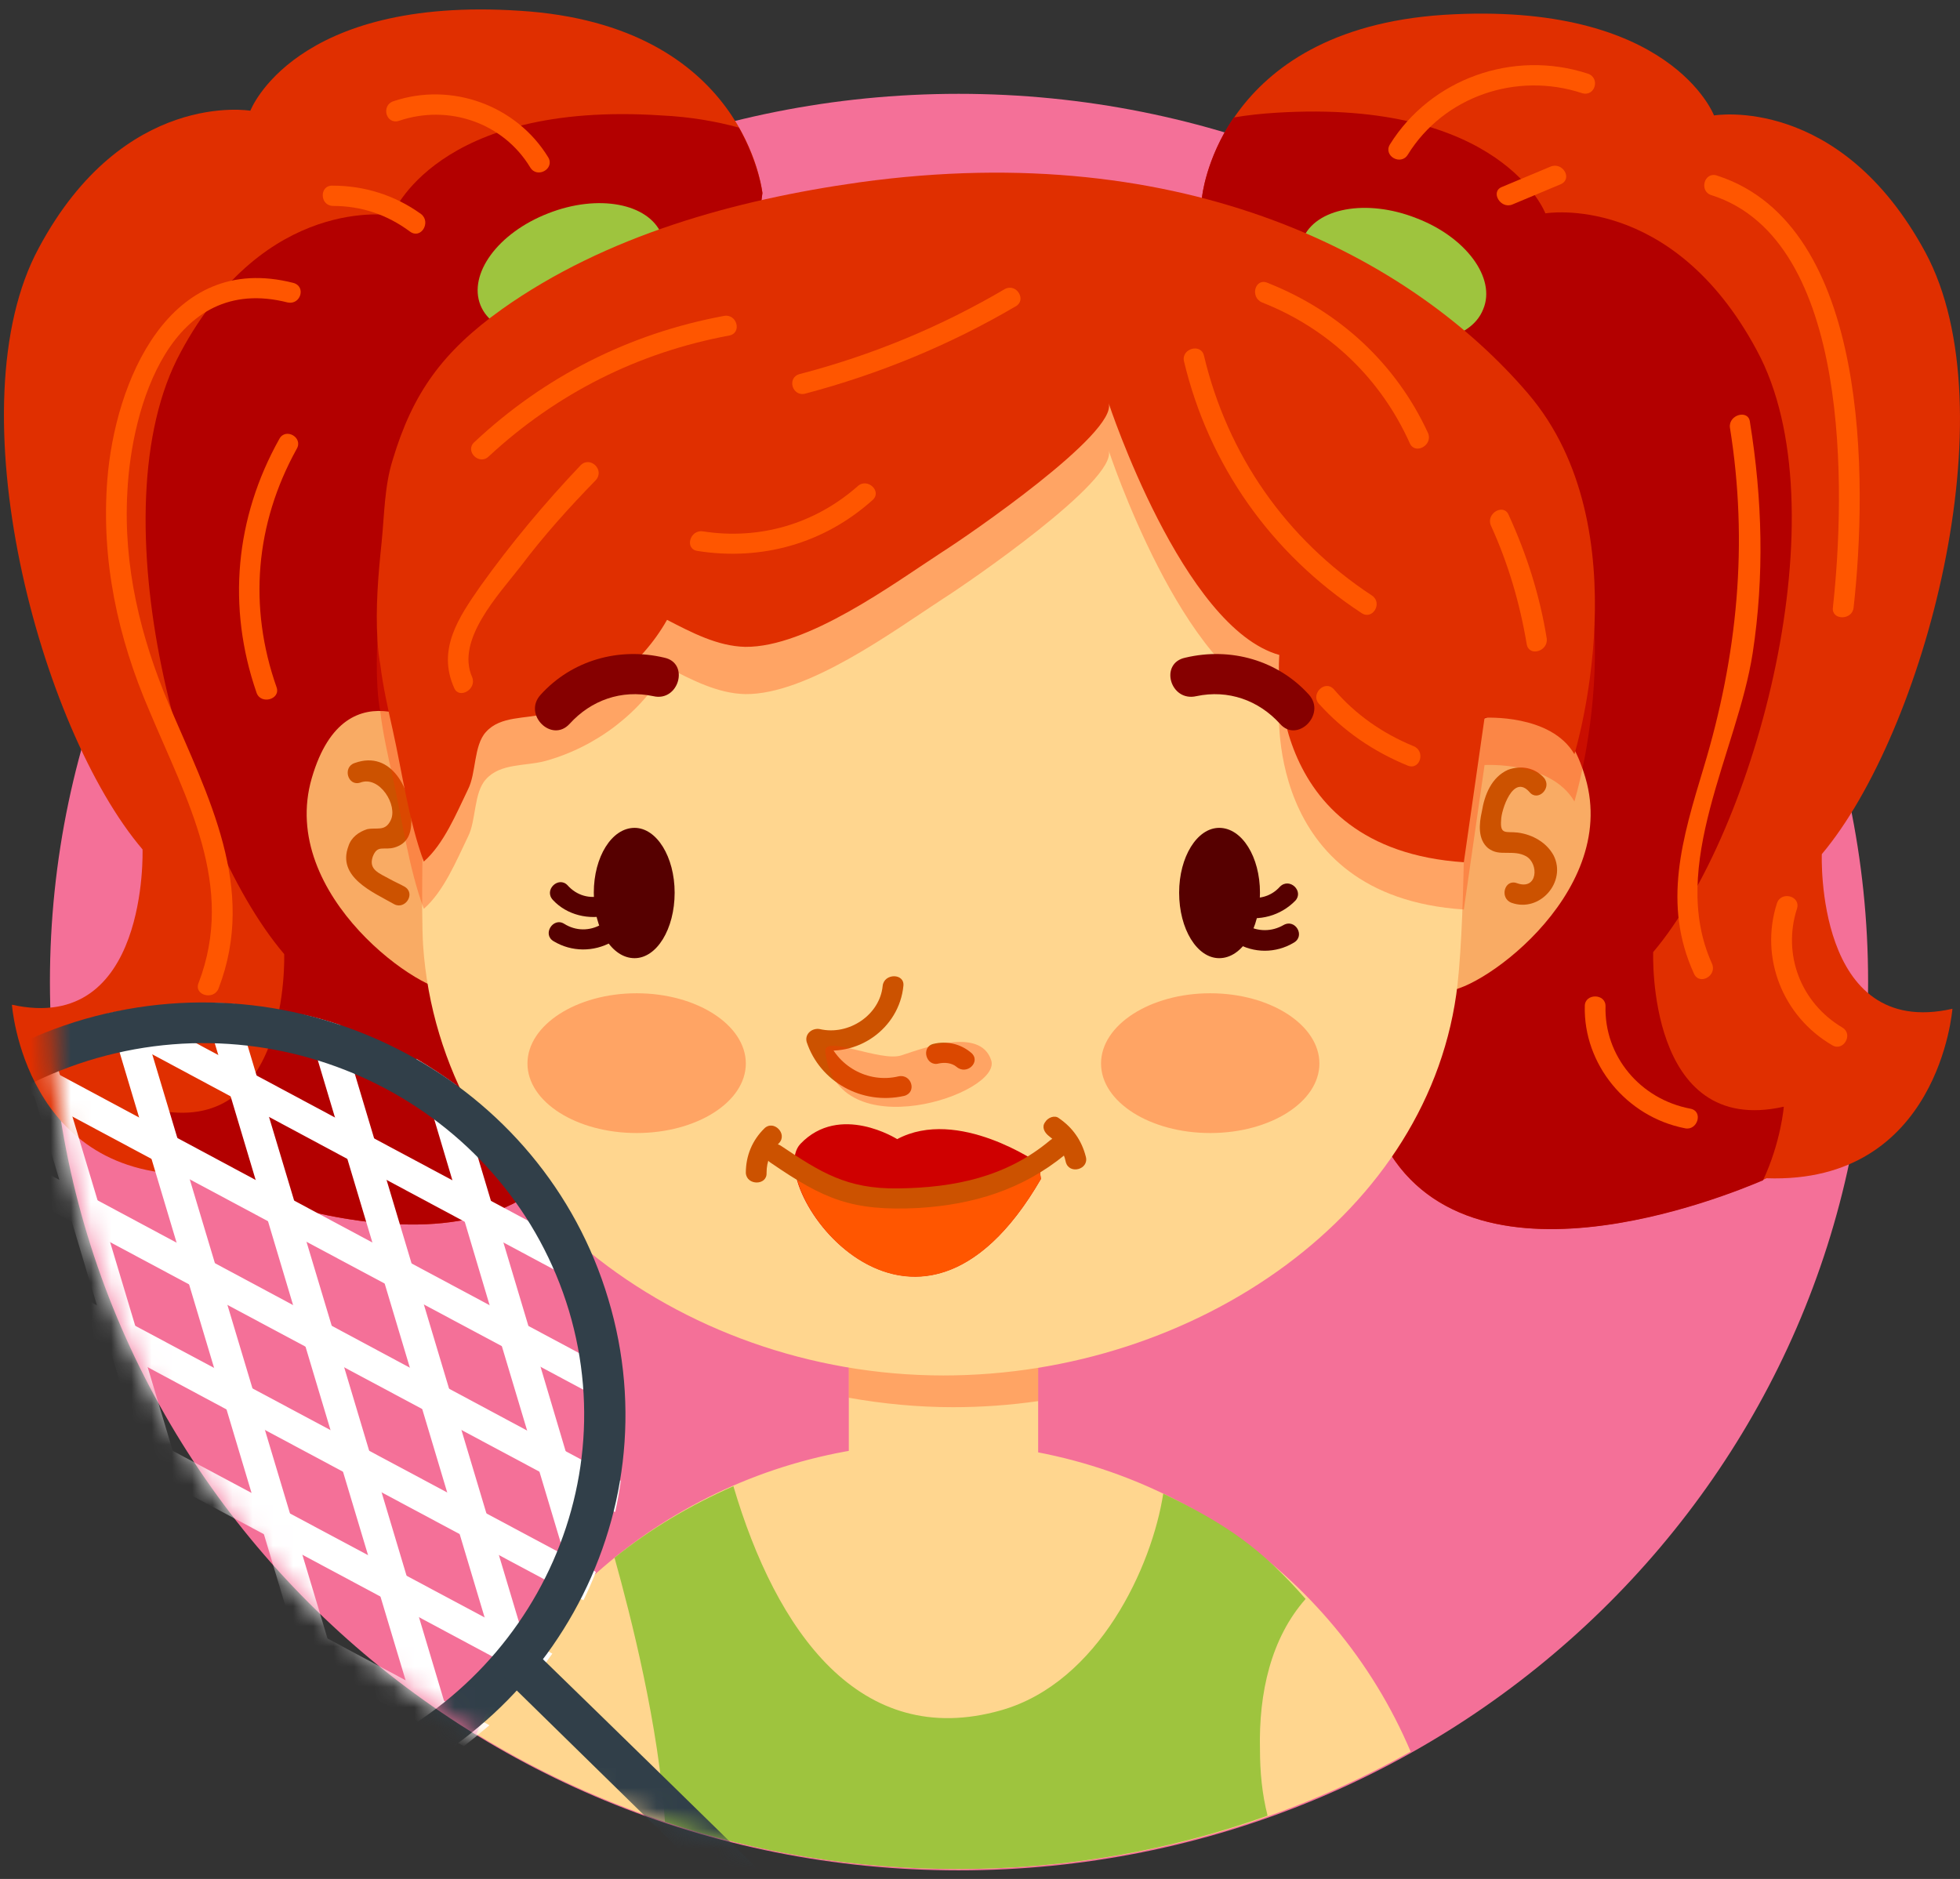 <svg width="97" height="93" viewBox="0 0 97 93" fill="none" xmlns="http://www.w3.org/2000/svg">
<rect x="0" y="0" width="97" height="93" fill="#333333" stroke="none"/>
<path d="M92.452 48.593C92.452 72.891 72.308 92.576 47.445 92.576C22.615 92.576 2.471 72.891 2.471 48.593C2.471 24.329 22.615 4.644 47.445 4.644C72.308 4.644 92.452 24.329 92.452 48.593Z" fill="#F47098"/>
<path d="M37.732 9.557C37.732 9.557 36.911 1.235 25.728 0.533C14.544 -0.202 12.39 5.48 12.39 5.48C12.39 5.48 6.131 4.41 1.924 12.264C-2.317 20.085 1.958 36.061 7.054 42.043C7.054 42.043 7.362 51.234 0.59 49.73C0.59 49.73 1.206 58.386 9.79 58.119C9.79 58.119 24.873 65.071 28.977 55.746C33.081 46.421 37.732 9.557 37.732 9.557Z" fill="#E02F00"/>
<path d="M36.569 6.316C35.474 6.015 34.175 5.781 32.738 5.714C21.555 4.979 19.4 10.661 19.4 10.661C19.4 10.661 13.142 9.591 8.935 17.445C4.694 25.266 8.969 41.241 14.065 47.224C14.065 47.224 14.373 56.415 7.601 54.911C7.601 54.911 7.704 56.381 8.422 58.086C8.855 58.108 9.311 58.119 9.79 58.119C9.79 58.119 24.872 65.071 28.976 55.746C33.08 46.422 37.732 9.558 37.732 9.558C37.732 9.558 37.561 8.087 36.569 6.316Z" fill="#B30000"/>
<path d="M23.778 15.105C24.394 16.643 26.925 17.111 29.387 16.141C31.849 15.172 33.354 13.167 32.739 11.596C32.089 10.059 29.592 9.591 27.13 10.56C24.633 11.529 23.163 13.568 23.778 15.105Z" fill="#9EC43E"/>
<path d="M59.483 9.791C59.483 9.791 60.27 1.469 71.453 0.734C82.671 0.032 84.826 5.714 84.826 5.714C84.826 5.714 91.05 4.644 95.291 12.498C99.498 20.319 95.222 36.261 90.161 42.277C90.161 42.277 89.819 51.468 96.625 49.931C96.625 49.931 95.975 58.62 87.425 58.319C87.425 58.319 72.308 65.305 68.204 55.98C64.1 46.622 59.483 9.791 59.483 9.791Z" fill="#E02F00"/>
<path d="M88.28 54.777C81.474 56.315 81.816 47.124 81.816 47.124C86.912 41.108 91.187 25.166 86.946 17.345C82.739 9.491 76.481 10.56 76.481 10.56C76.481 10.56 74.326 4.879 63.143 5.581C62.413 5.625 61.718 5.703 61.056 5.815C59.654 7.887 59.483 9.792 59.483 9.792C59.483 9.792 64.1 46.622 68.204 55.98C72.069 64.737 85.612 59.122 87.254 58.42C88.143 56.515 88.28 54.777 88.28 54.777Z" fill="#B30000"/>
<path d="M47.411 92.512C55.584 92.512 63.211 90.406 69.812 86.697C66.016 77.74 57.021 71.423 46.487 71.423C36.33 71.423 27.54 77.338 23.573 85.828C30.482 90.072 38.655 92.512 47.411 92.512Z" fill="#FFD68F"/>
<path d="M21.76 36.33C21.76 36.33 17.143 32.654 15.433 38.502C13.723 44.351 21.076 49.364 22.445 49.03L21.76 36.33Z" fill="#F9AB64"/>
<path d="M72.137 36.33C72.137 36.33 76.754 32.654 78.464 38.502C80.174 44.351 72.821 49.364 71.453 49.03L72.137 36.33Z" fill="#F9AB64"/>
<path d="M48.642 76.569H44.743C43.238 76.569 42.007 75.366 42.007 73.895V66.308C42.007 64.838 43.238 63.635 44.743 63.635H48.642C50.147 63.635 51.378 64.838 51.378 66.308V73.895C51.378 75.366 50.147 76.569 48.642 76.569Z" fill="#FFD68F"/>
<path opacity="0.3" d="M48.642 63.635H44.743C43.238 63.635 42.007 64.838 42.007 66.308V69.183C43.683 69.484 45.427 69.651 47.171 69.651C48.585 69.651 49.987 69.55 51.378 69.35V66.308C51.378 64.838 50.147 63.635 48.642 63.635Z" fill="#FE2F00"/>
<path d="M72.137 19.285H50.181C49.041 19.151 47.878 19.084 46.692 19.084C45.529 19.084 44.378 19.151 43.238 19.285L22.034 19.719L20.939 39.337H21.11C21.042 39.694 20.985 40.039 20.939 40.374C20.939 40.374 20.837 45.186 20.939 46.791C21.76 58.889 33.491 68.08 46.692 68.08C59.209 68.08 70.872 59.992 72.137 48.696C72.924 41.376 72.137 19.285 72.137 19.285Z" fill="#FFD68F"/>
<path opacity="0.3" d="M65.297 52.639C65.297 54.544 62.869 56.081 59.894 56.081C56.918 56.081 54.49 54.544 54.49 52.639C54.49 50.734 56.918 49.163 59.894 49.163C62.869 49.163 65.297 50.734 65.297 52.639Z" fill="#FE2F00"/>
<path opacity="0.3" d="M36.911 52.639C36.911 54.544 34.483 56.081 31.507 56.081C28.532 56.081 26.104 54.544 26.104 52.639C26.104 50.734 28.532 49.163 31.507 49.163C34.483 49.163 36.911 50.734 36.911 52.639Z" fill="#FE2F00"/>
<path d="M62.356 44.184C62.356 45.989 61.467 47.426 60.338 47.426C59.244 47.426 58.355 45.989 58.355 44.184C58.355 42.413 59.244 40.976 60.338 40.976C61.467 40.976 62.356 42.413 62.356 44.184Z" fill="#560000"/>
<path d="M33.388 44.184C33.388 45.989 32.499 47.426 31.405 47.426C30.276 47.426 29.387 45.989 29.387 44.184C29.387 42.413 30.276 40.976 31.405 40.976C32.499 40.976 33.388 42.413 33.388 44.184Z" fill="#560000"/>
<path d="M76.413 38.502C75.968 38.001 75.284 37.867 74.634 38.101C73.813 38.469 73.471 39.337 73.335 40.173C73.198 40.775 73.129 41.543 73.642 41.978C73.95 42.212 74.224 42.212 74.566 42.212C74.908 42.212 75.216 42.212 75.523 42.379C76.173 42.746 76.105 44.083 75.079 43.716C74.463 43.482 74.19 44.451 74.805 44.685C76.207 45.186 77.541 43.649 76.891 42.346C76.549 41.711 75.865 41.309 75.113 41.209C74.532 41.142 74.224 41.343 74.292 40.574C74.292 40.14 74.874 38.268 75.694 39.204C76.105 39.705 76.823 39.003 76.413 38.502Z" fill="#CC5200"/>
<path d="M17.827 38.736C18.785 38.368 19.708 39.872 19.332 40.607C19.058 41.175 18.648 40.942 18.169 41.042C17.759 41.175 17.383 41.443 17.246 41.877C16.664 43.415 18.443 44.15 19.503 44.752C20.05 45.052 20.598 44.217 20.016 43.883C19.777 43.749 19.537 43.649 19.298 43.515C18.751 43.214 18.238 43.047 18.443 42.412C18.682 41.777 18.99 42.111 19.537 41.944C20.187 41.744 20.358 41.242 20.358 40.607C20.358 39.137 19.401 37.098 17.554 37.767C16.938 37.967 17.212 38.936 17.827 38.736Z" fill="#CC5200"/>
<path d="M61.296 45.353C62.322 45.621 63.382 45.32 64.101 44.585C64.545 44.117 63.827 43.415 63.348 43.883C62.904 44.384 62.254 44.551 61.57 44.384C60.954 44.217 60.681 45.186 61.296 45.353Z" fill="#560000"/>
<path d="M61.159 46.657C62.048 47.192 63.142 47.192 64.032 46.657C64.613 46.323 64.1 45.454 63.519 45.788C62.937 46.122 62.253 46.122 61.672 45.788C61.09 45.487 60.577 46.356 61.159 46.657Z" fill="#560000"/>
<path d="M30.139 45.288C29.148 45.555 28.053 45.288 27.369 44.552C26.89 44.051 27.643 43.349 28.087 43.817C28.532 44.318 29.182 44.519 29.866 44.318C30.515 44.151 30.755 45.12 30.139 45.288Z" fill="#560000"/>
<path d="M30.276 46.623C29.387 47.124 28.292 47.124 27.403 46.59C26.822 46.255 27.369 45.386 27.916 45.721C28.497 46.088 29.181 46.088 29.763 45.754C30.344 45.42 30.857 46.289 30.276 46.623Z" fill="#560000"/>
<path d="M43.683 48.797C43.546 50.234 42.007 51.27 40.571 50.936C40.194 50.869 39.818 51.169 39.921 51.571C40.571 53.542 42.657 54.712 44.743 54.244C45.393 54.077 45.119 53.141 44.469 53.275C42.93 53.643 41.391 52.74 40.913 51.303C40.707 51.504 40.502 51.704 40.297 51.905C42.417 52.406 44.504 50.902 44.709 48.797C44.777 48.162 43.751 48.162 43.683 48.797Z" fill="#CC5200"/>
<path d="M46.453 52.64C46.761 52.574 47.103 52.607 47.342 52.807C47.855 53.242 48.573 52.54 48.06 52.106C47.547 51.671 46.863 51.504 46.179 51.671C45.564 51.838 45.837 52.807 46.453 52.64Z" fill="#CC5200"/>
<path d="M39.613 56.617C41.562 54.578 44.401 56.383 44.401 56.383C47.41 54.778 51.412 57.586 51.412 57.586L51.514 58.354C45.222 69.216 37.697 58.655 39.613 56.617Z" fill="#CF0000"/>
<path d="M39.339 57.786C44.367 61.028 49.428 58.722 51.378 57.586C51.412 57.586 51.412 57.586 51.412 57.586L51.514 58.355C46.042 67.813 39.647 61.062 39.339 57.786Z" fill="#FF5600"/>
<path d="M38.142 57.552C40.776 59.357 42.144 59.959 45.461 59.791C48.163 59.624 50.591 58.889 52.712 57.151C53.19 56.717 52.472 56.015 51.959 56.449C49.804 58.254 47.239 58.789 44.435 58.822C41.904 58.856 40.605 58.02 38.655 56.717C38.108 56.349 37.595 57.218 38.142 57.552Z" fill="#CC5200"/>
<path d="M51.891 56.215C52.335 56.549 52.643 56.984 52.746 57.519C52.917 58.154 53.908 57.886 53.737 57.251C53.532 56.449 53.088 55.814 52.404 55.346C52.198 55.179 51.856 55.313 51.719 55.547C51.548 55.781 51.685 56.048 51.891 56.215Z" fill="#CC5200"/>
<path d="M37.834 55.847C37.218 56.449 36.911 57.218 36.911 58.053C36.945 58.688 37.971 58.688 37.937 58.053C37.937 57.485 38.142 56.984 38.552 56.583C38.997 56.115 38.279 55.413 37.834 55.847Z" fill="#CC5200"/>
<path opacity="0.3" d="M40.844 52.038C40.776 51.202 43.58 52.572 44.606 52.238C45.632 51.904 48.505 50.801 49.052 52.472C49.633 54.143 41.323 56.917 40.844 52.038Z" fill="#FE2F00"/>
<path d="M42.828 72.859C42.828 72.859 39.921 74.43 39.921 77.304C39.921 80.145 46.59 85.894 46.59 85.894C46.59 85.894 53.088 79.343 52.814 75.7C52.575 72.057 42.828 72.859 42.828 72.859Z" fill="#FFD68F"/>
<path d="M62.356 86.595C62.288 83.788 62.904 81.08 64.614 79.142C62.425 76.635 60.681 75.432 57.568 73.928C57.021 77.504 54.388 83.286 49.531 84.656C42.554 86.628 38.416 80.746 36.296 73.561C34.175 74.496 32.192 75.666 30.413 77.103C31.234 80.044 32.602 85.425 32.91 90.171C37.459 91.709 42.349 92.511 47.411 92.511C52.815 92.511 57.979 91.575 62.733 89.87C62.459 88.801 62.356 87.698 62.356 86.595Z" fill="#9EC43E"/>
<path d="M73.403 15.306C72.787 16.877 70.256 17.345 67.794 16.376C65.332 15.407 63.827 13.368 64.477 11.831C65.092 10.293 67.623 9.825 70.085 10.794C72.548 11.73 74.053 13.769 73.403 15.306Z" fill="#9EC43E"/>
<path opacity="0.3" d="M18.819 35.225C18.956 36.328 19.195 37.398 19.435 38.467C19.913 40.606 20.221 42.946 20.974 44.984C21.965 44.115 22.581 42.611 23.163 41.408C23.573 40.606 23.436 39.236 24.052 38.568C24.77 37.765 26.001 37.932 26.993 37.665C29.524 36.963 31.747 35.259 33.012 33.02C34.243 33.654 35.509 34.323 36.877 34.356C39.955 34.39 44.196 31.248 46.658 29.644C47.821 28.909 55.345 23.762 54.866 22.291C54.866 22.291 58.526 33.42 63.314 34.757C63.314 34.757 62.39 44.349 72.445 45.018L73.471 37.866C73.471 37.866 76.754 37.665 77.917 39.67C77.917 39.67 81.337 28.508 75.626 21.823C69.914 15.139 58.765 9.123 42.554 11.362C36.364 12.231 29.968 14.003 24.838 17.645C21.897 19.751 20.427 21.79 19.435 25.099C19.024 26.402 19.024 27.806 18.887 29.176C18.716 30.814 18.58 32.418 18.682 34.056C18.705 34.457 18.751 34.846 18.819 35.225Z" fill="#FE2F00"/>
<path d="M18.819 32.886C18.956 33.988 19.195 35.058 19.435 36.127C19.913 38.266 20.221 40.606 20.974 42.645C21.965 41.776 22.581 40.272 23.163 39.069C23.573 38.266 23.436 36.896 24.052 36.228C24.77 35.425 26.001 35.593 26.993 35.325C29.524 34.623 31.747 32.919 33.012 30.68C34.243 31.315 35.509 31.983 36.877 32.017C39.955 32.05 44.196 28.908 46.658 27.304C47.821 26.569 55.345 21.422 54.866 19.951C54.866 19.951 58.526 31.081 63.314 32.418C63.314 32.418 62.39 42.01 72.445 42.678L73.471 35.526C73.471 35.526 76.754 35.325 77.917 37.331C77.917 37.331 81.337 26.168 75.626 19.483C69.914 12.799 58.765 6.783 42.554 9.022C36.364 9.891 29.968 11.663 24.838 15.306C21.897 17.411 20.427 19.45 19.435 22.759C19.024 24.062 19.024 25.466 18.887 26.836C18.716 28.474 18.58 30.078 18.682 31.716C18.705 32.117 18.751 32.507 18.819 32.886Z" fill="#E02F00"/>
<path d="M59.21 34.457C60.783 34.123 62.288 34.658 63.348 35.828C64.203 36.797 65.64 35.36 64.785 34.39C63.246 32.686 60.92 32.017 58.663 32.552C57.363 32.82 57.91 34.758 59.21 34.457Z" fill="#860000"/>
<path d="M32.876 32.552C30.619 32.017 28.293 32.686 26.754 34.39C25.865 35.36 27.301 36.797 28.19 35.828C29.25 34.658 30.755 34.123 32.329 34.457C33.594 34.758 34.141 32.82 32.876 32.552Z" fill="#860000"/>
<path d="M34.517 27.27C37.698 27.771 40.776 26.902 43.17 24.763C43.683 24.329 42.93 23.627 42.452 24.061C40.331 25.933 37.595 26.735 34.791 26.301C34.141 26.201 33.867 27.17 34.517 27.27Z" fill="#FF5600"/>
<path d="M39.852 19.483C43.512 18.514 47 17.077 50.249 15.172C50.831 14.871 50.318 14.002 49.736 14.303C46.556 16.174 43.17 17.578 39.579 18.514C38.929 18.681 39.203 19.65 39.852 19.483Z" fill="#FF5600"/>
<path d="M58.594 17.878C59.825 23.025 62.904 27.404 67.384 30.345C67.931 30.712 68.444 29.843 67.897 29.476C63.622 26.668 60.749 22.491 59.586 17.611C59.449 16.976 58.457 17.244 58.594 17.878Z" fill="#FF5600"/>
<path d="M65.263 34.823C66.494 36.193 67.965 37.196 69.675 37.898C70.29 38.132 70.564 37.163 69.948 36.929C68.409 36.294 67.076 35.358 66.016 34.121C65.571 33.62 64.853 34.355 65.263 34.823Z" fill="#FF5600"/>
<path d="M62.459 14.97C65.776 16.274 68.341 18.747 69.778 21.956C70.052 22.524 70.941 22.022 70.667 21.421C69.094 18.012 66.29 15.405 62.733 14.001C62.117 13.734 61.843 14.703 62.459 14.97Z" fill="#FF5600"/>
<path d="M73.779 26C74.634 27.871 75.215 29.843 75.557 31.882C75.66 32.517 76.617 32.249 76.549 31.614C76.207 29.475 75.557 27.437 74.668 25.498C74.429 24.896 73.539 25.398 73.779 26Z" fill="#FF5600"/>
<path d="M23.368 33.52C22.547 31.682 24.668 29.443 25.762 28.039C26.891 26.535 28.156 25.131 29.49 23.761C29.935 23.26 29.216 22.558 28.738 23.026C26.959 24.898 25.283 26.903 23.779 29.008C22.684 30.579 21.624 32.15 22.479 34.055C22.718 34.623 23.608 34.122 23.368 33.52Z" fill="#FF5600"/>
<path d="M24.189 22.59C27.541 19.482 31.576 17.443 36.091 16.608C36.74 16.474 36.467 15.505 35.817 15.639C31.131 16.508 26.925 18.647 23.471 21.888C22.992 22.323 23.71 23.058 24.189 22.59Z" fill="#FF5600"/>
<path d="M84.689 9.657C91.666 11.862 91.324 24.496 90.709 30.077C90.64 30.712 91.666 30.712 91.734 30.077C92.418 23.928 92.59 11.127 84.963 8.687C84.347 8.487 84.074 9.456 84.689 9.657Z" fill="#FF5600"/>
<path d="M85.612 21.154C86.536 26.902 85.989 32.45 84.313 37.998C83.253 41.508 82.261 44.75 83.834 48.192C84.108 48.794 84.997 48.292 84.723 47.691C82.534 42.844 85.989 37.196 86.741 32.317C87.323 28.507 87.22 24.697 86.604 20.887C86.536 20.252 85.544 20.519 85.612 21.154Z" fill="#FF5600"/>
<path d="M87.938 44.716C87.083 47.389 88.211 50.297 90.674 51.734C91.221 52.068 91.734 51.199 91.187 50.865C89.101 49.629 88.211 47.222 88.93 44.983C89.135 44.348 88.143 44.081 87.938 44.716Z" fill="#FF5600"/>
<path d="M78.431 49.797C78.362 52.671 80.483 55.278 83.39 55.846C84.005 55.98 84.313 55.01 83.663 54.877C81.167 54.409 79.388 52.27 79.457 49.797C79.457 49.162 78.431 49.162 78.431 49.797Z" fill="#FF5600"/>
<path d="M69.675 7.651C71.453 4.777 75.044 3.54 78.293 4.61C78.943 4.81 79.217 3.841 78.567 3.641C74.873 2.437 70.803 3.908 68.786 7.15C68.444 7.718 69.333 8.219 69.675 7.651Z" fill="#FF5600"/>
<path d="M74.84 10.124C75.638 9.79 76.436 9.456 77.234 9.122C77.849 8.854 77.336 7.985 76.721 8.253C75.923 8.587 75.125 8.921 74.327 9.255C73.745 9.489 74.258 10.358 74.84 10.124Z" fill="#FF5600"/>
<path d="M19.743 5.981C22.205 5.145 24.907 6.081 26.241 8.287C26.583 8.855 27.472 8.353 27.13 7.785C25.557 5.212 22.342 4.042 19.469 5.011C18.854 5.212 19.093 6.181 19.743 5.981Z" fill="#FF5600"/>
<path d="M16.46 10.192C17.896 10.192 19.162 10.626 20.29 11.462C20.837 11.863 21.35 10.994 20.837 10.593C19.538 9.657 18.033 9.189 16.46 9.189C15.81 9.156 15.81 10.159 16.46 10.192Z" fill="#FF5600"/>
<path d="M14.51 14.001C8.354 12.431 5.686 18.914 5.31 23.761C5.002 27.738 5.823 31.548 7.396 35.191C9.243 39.602 11.671 43.847 9.825 48.66C9.585 49.261 10.577 49.529 10.816 48.927C12.732 43.947 10.303 39.435 8.354 34.856C6.952 31.514 6.097 28.038 6.302 24.362C6.507 20.117 8.457 13.5 14.237 14.971C14.886 15.104 15.16 14.168 14.51 14.001Z" fill="#FF5600"/>
<path d="M13.826 21.722C11.637 25.632 11.227 30.044 12.697 34.288C12.903 34.89 13.894 34.622 13.689 34.021C12.287 30.044 12.629 25.933 14.681 22.223C15.023 21.655 14.134 21.153 13.826 21.722Z" fill="#FF5600"/>
<mask id="mask0_323_38410" style="mask-type:luminance" maskUnits="userSpaceOnUse" x="2" y="4" width="91" height="89">
<path d="M92.446 48.611C92.446 72.892 72.302 92.577 47.455 92.577C22.605 92.577 2.461 72.892 2.461 48.611C2.461 24.327 22.605 4.642 47.455 4.642C72.302 4.642 92.446 24.327 92.446 48.611Z" fill="white"/>
</mask>
<g mask="url(#mask0_323_38410)">
<path d="M16.835 50.734C16.242 50.533 15.65 50.366 15.057 50.232C18.431 61.507 21.806 72.781 25.18 84.055C25.613 83.632 26.024 83.186 26.411 82.718C23.219 72.046 20.027 61.384 16.835 50.734Z" fill="white"/>
<path d="M17.041 89.235C17.52 89.079 17.998 88.889 18.477 88.666C14.601 75.743 10.725 62.821 6.849 49.898C6.347 49.964 5.846 50.053 5.344 50.165C9.243 63.199 13.142 76.223 17.041 89.235Z" fill="white"/>
<path d="M28.634 79.309C28.999 78.618 29.319 77.916 29.592 77.203C27.267 69.36 24.93 61.528 22.581 53.708C21.943 53.24 21.281 52.805 20.597 52.404C23.265 61.384 25.944 70.352 28.634 79.309Z" fill="white"/>
<path d="M11.637 49.698C11.112 49.653 10.576 49.631 10.029 49.631C13.768 62.153 17.519 74.675 21.281 87.197C21.281 87.197 21.281 87.208 21.281 87.23C21.737 86.941 22.182 86.64 22.615 86.328C18.967 74.118 15.307 61.908 11.637 49.698Z" fill="white"/>
<path d="M-1.838 53.307C-2.294 53.619 -2.739 53.942 -3.172 54.276C0.431 66.263 4.022 78.261 7.601 90.271C8.148 90.316 8.696 90.349 9.243 90.371C5.549 78.028 1.856 65.673 -1.838 53.307Z" fill="white"/>
<path d="M2.335 88.934C2.927 89.157 3.532 89.358 4.147 89.536C0.864 78.596 -2.419 67.656 -5.702 56.716C-6.113 57.184 -6.5 57.663 -6.865 58.153C-3.787 68.424 -0.721 78.685 2.335 88.934Z" fill="white"/>
<path d="M2.335 51.101C1.856 51.279 1.388 51.479 0.932 51.702C4.786 64.558 8.627 77.415 12.458 90.271C12.982 90.204 13.495 90.126 13.997 90.037C10.121 77.047 6.233 64.068 2.335 51.101Z" fill="white"/>
<path d="M0.898 52.102C0.351 52.37 -0.185 52.66 -0.709 52.971C9.824 58.609 20.369 64.246 30.926 69.883C30.903 69.303 30.857 68.713 30.789 68.112C20.825 62.786 10.862 57.45 0.898 52.102Z" fill="white"/>
<path d="M28.874 79.208C29.102 78.74 29.307 78.272 29.49 77.805C17.406 71.343 5.31 64.881 -6.797 58.42C-7.093 58.821 -7.378 59.233 -7.652 59.657C4.523 66.185 16.699 72.702 28.874 79.208Z" fill="white"/>
<path d="M29.9 64.168C29.672 63.433 29.398 62.709 29.079 61.996C21.738 58.074 14.407 54.153 7.088 50.231C6.313 50.343 5.538 50.499 4.763 50.699C13.153 55.2 21.532 59.69 29.9 64.168Z" fill="white"/>
<path d="M-3.514 54.943C-3.924 55.3 -4.323 55.667 -4.711 56.046C6.986 62.307 18.694 68.568 30.413 74.829C30.413 74.829 30.424 74.829 30.447 74.829C30.561 74.317 30.652 73.804 30.721 73.292C19.298 67.165 7.886 61.048 -3.514 54.943Z" fill="white"/>
<path d="M-10.456 66.842C-10.547 67.376 -10.627 67.911 -10.696 68.446C0.522 74.44 11.74 80.433 22.957 86.427C23.391 86.093 23.812 85.747 24.223 85.391C12.663 79.197 1.104 73.014 -10.456 66.842Z" fill="white"/>
<path d="M18.306 89.134C18.876 88.889 19.434 88.622 19.982 88.332C9.744 82.851 -0.493 77.37 -10.73 71.889C-10.685 72.513 -10.605 73.125 -10.491 73.727C-0.892 78.874 8.707 84.01 18.306 89.134Z" fill="white"/>
<path d="M11.569 90.739C12.435 90.672 13.29 90.56 14.133 90.404C6.313 86.216 -1.507 82.027 -9.328 77.838C-9.031 78.618 -8.667 79.386 -8.233 80.144C-1.644 83.664 4.956 87.196 11.569 90.739Z" fill="white"/>
<path d="M-9.089 62.363C-9.294 62.831 -9.488 63.31 -9.67 63.8C2.369 70.217 14.396 76.645 26.411 83.085C26.731 82.684 27.038 82.271 27.335 81.848C15.182 75.364 3.041 68.869 -9.089 62.363Z" fill="white"/>
<path fill-rule="evenodd" clip-rule="evenodd" d="M15.946 89.569C4.9 92.744 -6.694 86.528 -9.943 75.733C-13.158 64.937 -6.797 53.608 4.216 50.432C15.262 47.291 26.89 53.507 30.105 64.302C33.354 75.098 26.993 86.427 15.946 89.569ZM4.797 52.371C-5.155 55.212 -10.867 65.439 -7.96 75.164C-5.053 84.89 5.413 90.505 15.365 87.664C25.317 84.823 31.063 74.596 28.156 64.871C25.215 55.111 14.749 49.53 4.797 52.371Z" fill="#313F49"/>
<path d="M24.804 82.918C29.41 87.441 34.027 91.953 38.655 96.454C39.579 97.39 41.049 95.953 40.092 95.05C35.486 90.527 30.869 86.015 26.241 81.514C25.317 80.579 23.847 82.016 24.804 82.918Z" fill="#313F49"/>
</g>
</svg>
